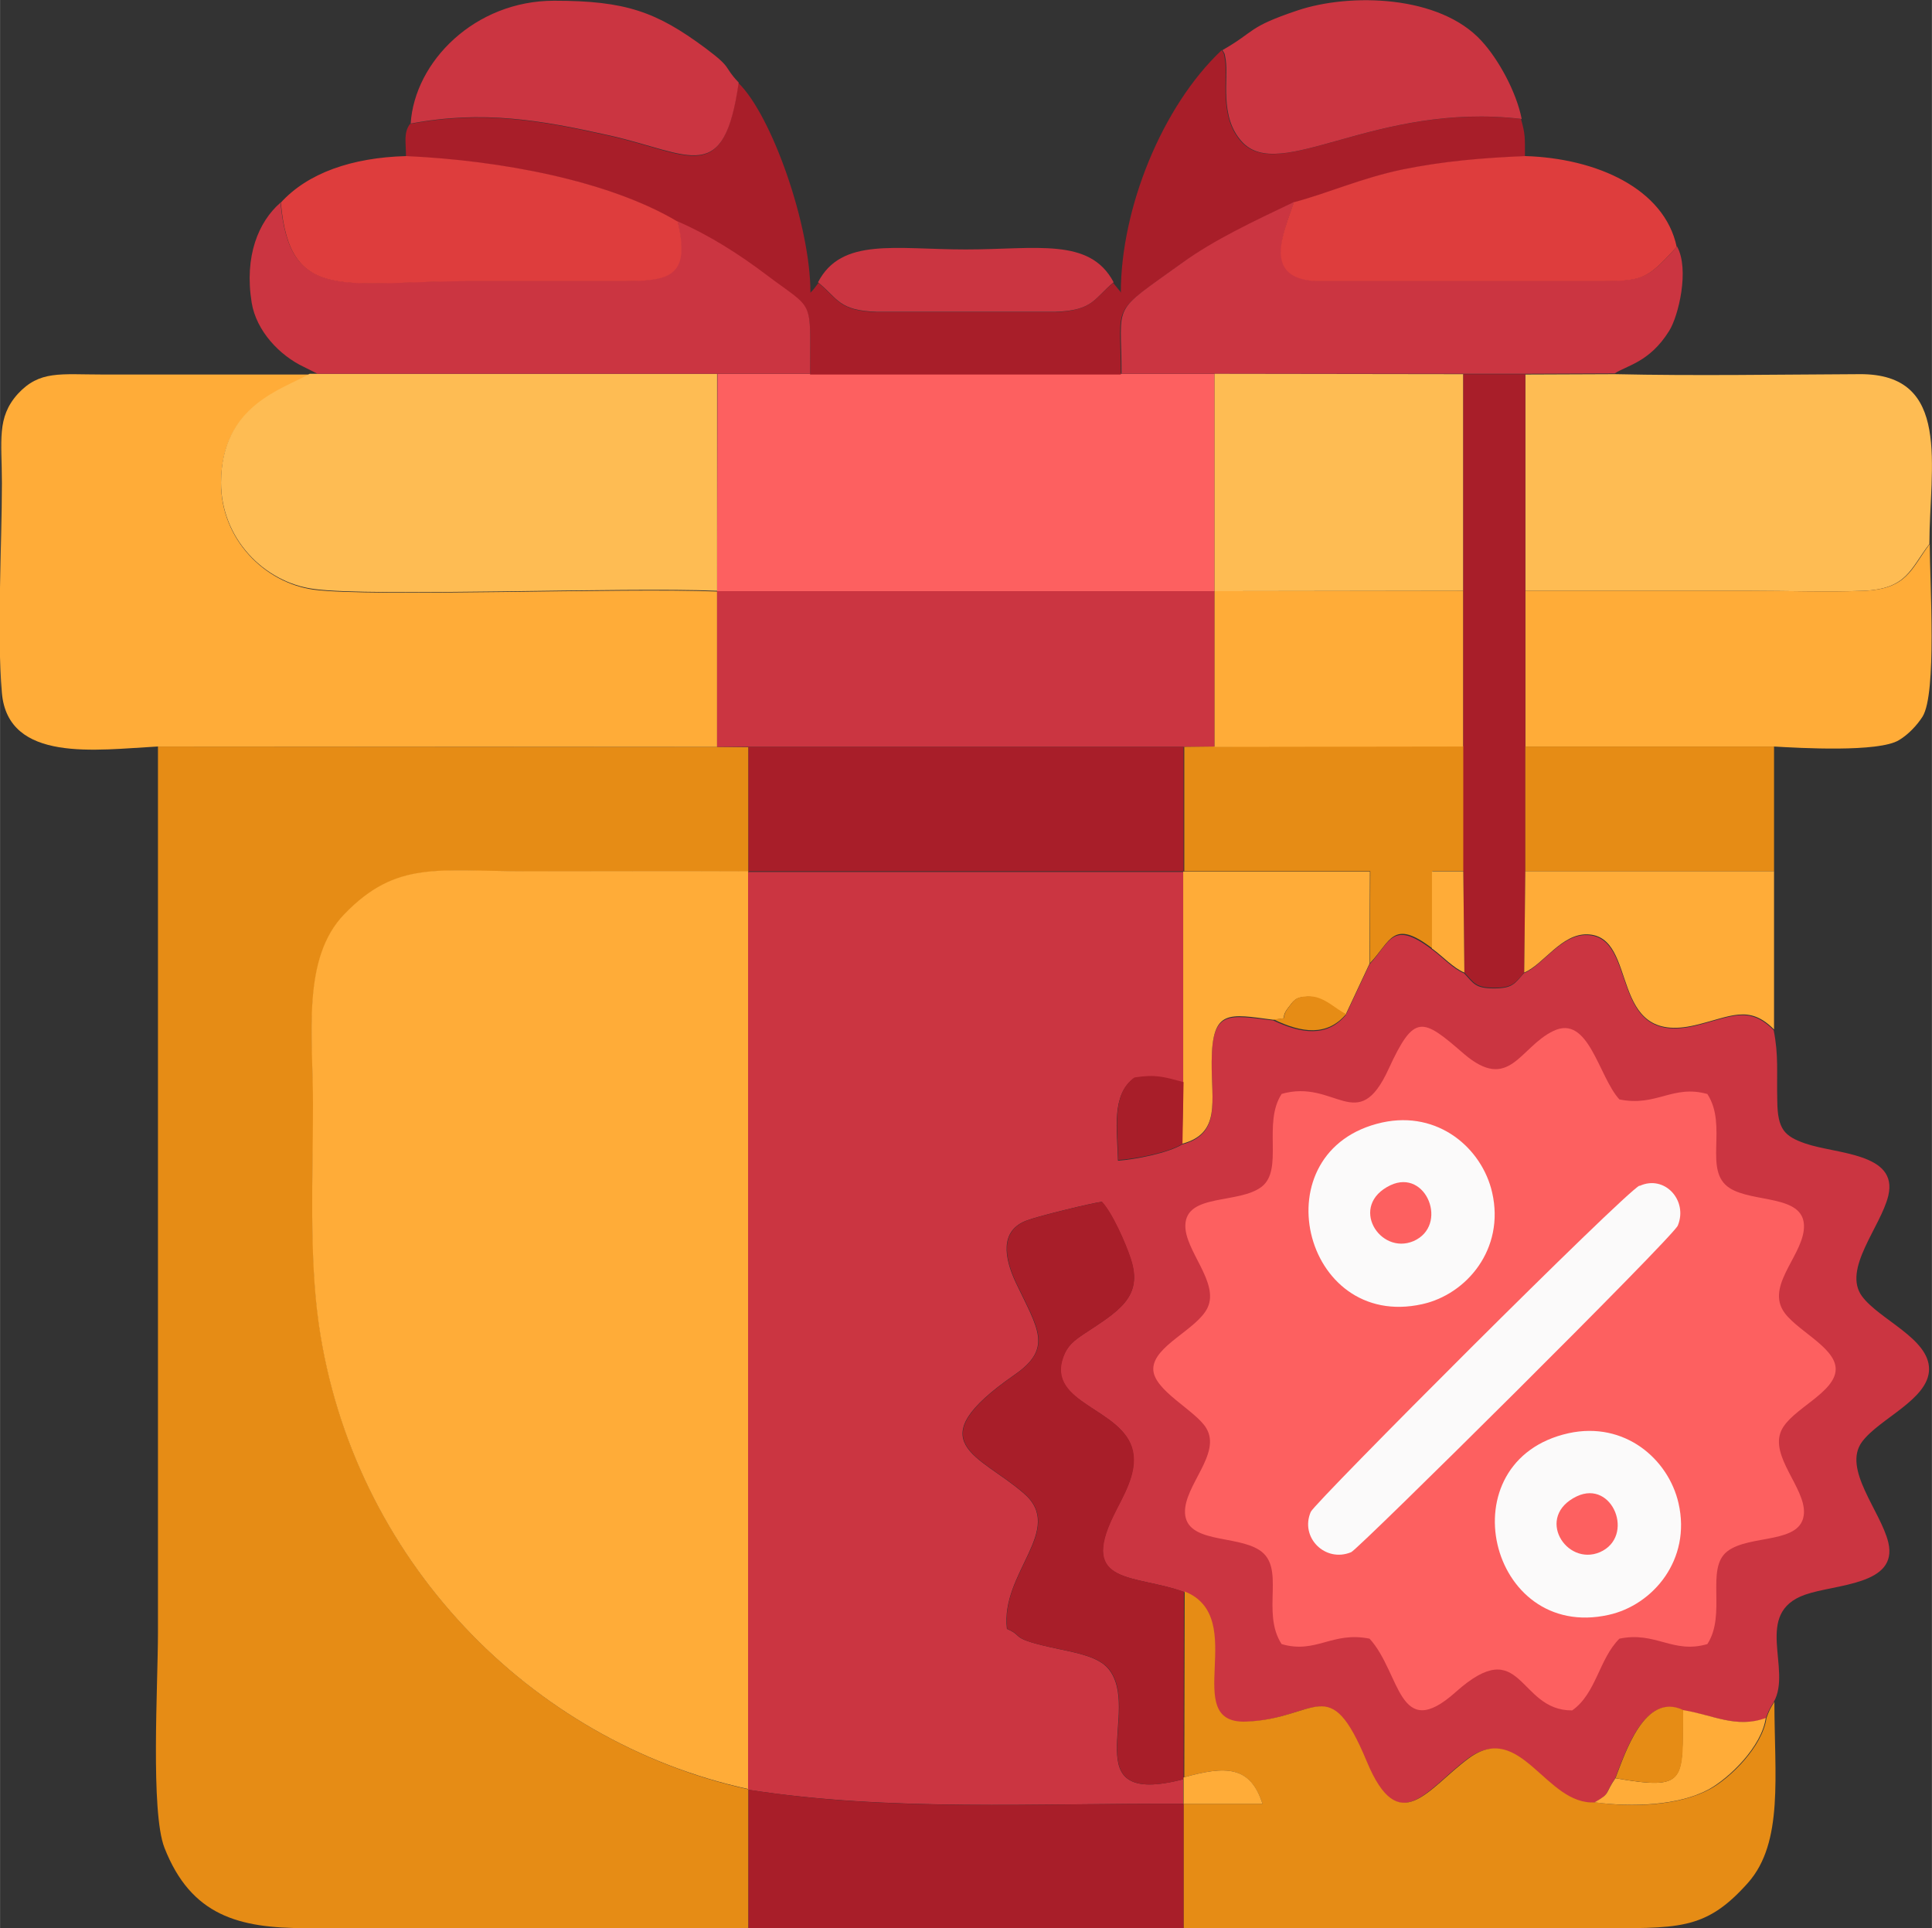 <svg xmlns="http://www.w3.org/2000/svg" xml:space="preserve" width="24.862" height="24.814" style="shape-rendering:geometricPrecision;text-rendering:geometricPrecision;image-rendering:optimizeQuality;fill-rule:evenodd;clip-rule:evenodd" viewBox="0 0 5359 5349"><rect x="0" y="0" width="5359" height="5349" fill="#333333" stroke="none"/><defs><style>.fil5{fill:#a81e29}.fil0{fill:#cb3541}.fil6{fill:#de3d3d}.fil1{fill:#e68c15}.fil7{fill:#fbfafa}.fil3{fill:#fd6060}.fil4{fill:#febc53}.fil2{fill:#ffac38}</style></defs><g id="Conteúdo_x0020_do_x0020_PowerClip"><g id="_2051897427776"><path class="fil0" d="M2075 4963v2c392 61 803 37 1207 39v-68c-309 80-112-192-208-307-27-32-84-43-136-54-146-31-93-34-145-56-19-156 163-276 47-376-124-108-298-140-26-329 107-74 65-127 4-255-32-68-47-146 32-174 36-13 176-47 206-51 29 31 66 115 80 158 36 107-35 146-132 210-25 17-44 32-55 62-49 131 168 142 193 262 13 63-29 127-54 179-94 193 59 162 195 211 182 72-16 367 170 361 198-7 230-142 335 110 91 216 170 76 283-8 145-107 214 132 351 122 47-26 27-22 58-67 27-69 81-240 188-189 83 12 148 51 230 22 7-18 9-25 22-45 52-91-58-247 87-298 85-30 259-26 231-145-21-87-128-204-73-279 48-65 186-118 186-202 0-85-138-137-186-202-55-75 52-192 73-279 28-119-145-115-231-145-57-20-76-39-77-117-2-82 4-127-10-197-70-71-121-35-219-12-245 57-153-248-299-252-72-2-122 84-175 106-26 29-31 42-83 42-53 0-56-14-83-42-30-12-60-45-89-66-111-84-116-20-173 41l-66 141c-52 62-123 52-201 15-124-15-171-31-171 116-1 112 26 199-82 228-39 24-132 42-178 45-2-87-19-183 45-229 59-9 80-2 136 13v-585H2075v2546z"/><path class="fil1" d="M2076 5349v-385c-604-133-1098-638-1191-1290-27-190-16-414-16-609 0-192-32-405 87-528 145-150 259-119 506-119 205 0 410-1 614 0v-345l-86-1-1552-1v2459c0 144-21 496 18 596 74 189 207 223 391 223h1229z"/><path class="fil2" d="M2075 4963V2417c-205-1-410 0-614 0-247 0-361-31-506 119-119 123-87 335-87 528 0 195-11 419 16 609 93 652 587 1158 1191 1290z"/><path class="fil3" d="M3555 3035c-53 81 6 209-55 257-63 49-210 18-212 107-2 70 94 158 62 228-28 61-151 106-151 171 0 59 118 115 147 164 43 71-62 159-59 235 4 85 141 61 206 103 75 48 4 172 62 261 96 28 140-36 244-15 87 95 79 291 239 148 186-166 171 52 323 51 67-47 74-142 131-199 101-21 148 43 244 15 54-83-6-209 55-257 63-49 209-18 213-107 3-70-95-157-63-228 27-60 151-105 151-171 0-62-116-110-147-164-43-74 62-158 59-235-3-85-142-62-206-103-75-48-4-172-62-261-96-27-141 36-244 15-58-63-85-237-183-190-94 45-122 172-249 63-115-100-137-112-208 42-86 189-148 26-298 70z"/><path class="fil2" d="m437 2071 1552 1v-431c-257-11-958 16-1118-5-139-19-258-142-258-295 0-215 171-258 246-302H286c-120 0-176-12-237 54-59 66-44 129-44 247 0 175-14 416 0 582 17 195 263 158 431 149z"/><path class="fil3" d="M1989 1640h1380v-603H1990z"/><path class="fil4" d="M1989 1640v-603H859c-75 43-246 87-246 302 0 154 119 277 258 295 160 22 861-6 1118 5z"/><path class="fil1" d="M3283 4931c117-33 184-33 219 73h-219v345h1132c240 0 314 9 434-126 99-112 73-298 73-502-12 19-15 26-22 45-11 79-100 167-158 198-84 45-211 51-317 36-137 10-206-229-351-122-114 84-193 225-283 8-105-252-137-117-335-110-186 7 12-289-170-361l-1 515z"/><path class="fil4" d="M4231 1639h625c102 0 212 4 313 0 121-5 130-61 183-130 0-213 64-473-194-471-224 1-456 5-679 0l-248 1v601z"/><path class="fil5" d="M3089 784c-55 45-57 77-161 82h-497c-105-4-106-36-161-81-8 11-13 18-22 27 0-188-108-493-200-582-41 290-132 198-357 147-191-43-352-71-554-33-18 25-11 49-11 90 262 12 562 67 753 182 90 39 173 92 245 147 137 104 123 61 123 276h862c0-204-33-163 167-307 90-64 199-116 312-170 99-25 187-67 302-91 114-23 221-32 340-37 0-56 1-61-11-104-409-47-671 182-777 62-61-69-36-174-44-226-4-23-2-14-9-27-166 156-280 440-280 673-1-2-4-8-4-6l-17-21z"/><path class="fil0" d="M1989 2072h1380v-432H1989z"/><path class="fil2" d="M4231 1639v432h690c69 4 291 17 347-18 25-15 49-40 65-65 40-65 20-369 20-479-52 69-62 125-183 130-101 4-211 0-313 0h-625z"/><path class="fil5" d="M3283 4936v-5l1-515c-136-49-289-18-195-211 25-52 67-116 54-179-25-119-241-131-193-262 11-31 30-45 55-62 97-64 167-103 132-210-14-43-51-127-80-158-30 4-170 38-206 51-79 28-64 106-32 174 61 128 103 180-4 255-272 189-98 221 26 329 116 101-67 220-47 376 52 22 0 26 145 56 52 11 109 22 136 54 96 115-102 387 208 307z"/><path class="fil0" d="M3110 1037h1121l248-1c33-22 97-31 151-118 26-41 57-171 22-234-93 101-93 95-269 95h-733c-147-9-89-134-60-219-113 54-222 105-312 170-200 144-167 103-167 307zM879 1037h1368c0-215 14-172-123-276-73-55-155-108-245-147 40 172-42 165-192 165h-377c-357 0-506 64-532-217-61 53-101 148-80 278 13 78 77 146 145 178l36 18z"/><path class="fil5" d="M2076 5349h1207v-345c-404-2-815 23-1207-39v383zM2076 2417h1207v-345H2076z"/><path class="fil4" d="m3369 1640 690-1v-601l-690-1z"/><path class="fil6" d="M779 563c25 281 175 217 532 217h377c150 0 233 7 192-165-191-114-491-170-753-182-151 4-274 47-349 130zM3589 561c-29 86-88 210 60 219h733c176 0 176 6 269-95-34-162-223-246-420-252-120 5-226 14-340 37-115 24-204 65-302 91z"/><path class="fil1" d="M3283 2417h518l-1 255c58-61 63-125 173-41v-215h87v-346l-689 1-86 1v345z"/><path class="fil2" d="m3369 2072 690-1v-432l-690 1z"/><path class="fil5" d="M4059 1639v778l3 281c27 28 30 42 83 42 52 0 57-13 83-42l3-281V1038h-172v601z"/><path class="fil0" d="M1138 343c201-38 362-10 554 33 225 51 316 142 357-147-45-47-14-37-93-96C1821 33 1736 2 1537 2c-220 0-387 169-398 341zM3391 139c7 13 5 4 9 27 8 53-18 157 44 226 106 119 368-110 777-62-15-76-65-166-111-216-116-128-365-134-511-85-140 47-115 57-208 110z"/><path class="fil1" d="M4231 2417h690v-346h-690z"/><path class="fil7" d="M4548 3289c-42 19-900 878-912 905-31 71 40 142 112 112 20-8 892-873 906-906 29-70-37-142-106-110z"/><path class="fil2" d="M4228 2698c53-22 103-108 175-106 146 4 53 310 299 252 98-23 149-59 219 12v-439h-690l-3 281zM3282 3002l-3 171c108-29 81-116 82-228 1-147 47-132 171-116 51-7 14 2 41-33 16-20 19-30 54-31 44-1 75 36 106 49l66-141 1-255h-518v585z"/><path class="fil7" d="M3834 3114c-341 76-222 578 111 504 123-27 230-153 194-310-28-122-149-228-305-194zM4351 3976c-341 76-222 578 111 504 123-27 230-153 194-310-28-122-149-228-305-194z"/><path class="fil0" d="M2270 784c55 45 56 77 161 81h497c104-4 106-36 161-82-66-125-214-91-410-91s-345-34-410 91z"/><path class="fil2" d="M4481 4933c-31 45-12 41-58 67 106 14 234 9 317-36 58-32 147-119 158-198-82 30-147-9-230-22-2 196 14 224-188 189z"/><path class="fil5" d="m3280 3173 3-171c-56-15-77-22-136-13-64 45-47 141-45 229 46-3 139-20 178-45z"/><path class="fil1" d="M4481 4933c202 35 186 7 188-189-107-51-161 120-188 189z"/><path class="fil3" d="M3857 3288c-117 56-30 195 64 155 98-43 36-202-64-155zM4374 4151c-117 56-30 195 64 155 98-43 36-202-64-155z"/><path class="fil2" d="M3973 2632c29 21 59 54 89 66l-3-281h-87v215zM3283 4931v73h219c-34-106-102-106-219-73z"/><path class="fil1" d="M3533 2828c78 38 149 47 201-15-31-14-62-51-106-49-34 1-38 10-54 31-27 35 9 27-41 33z"/></g></g></svg>